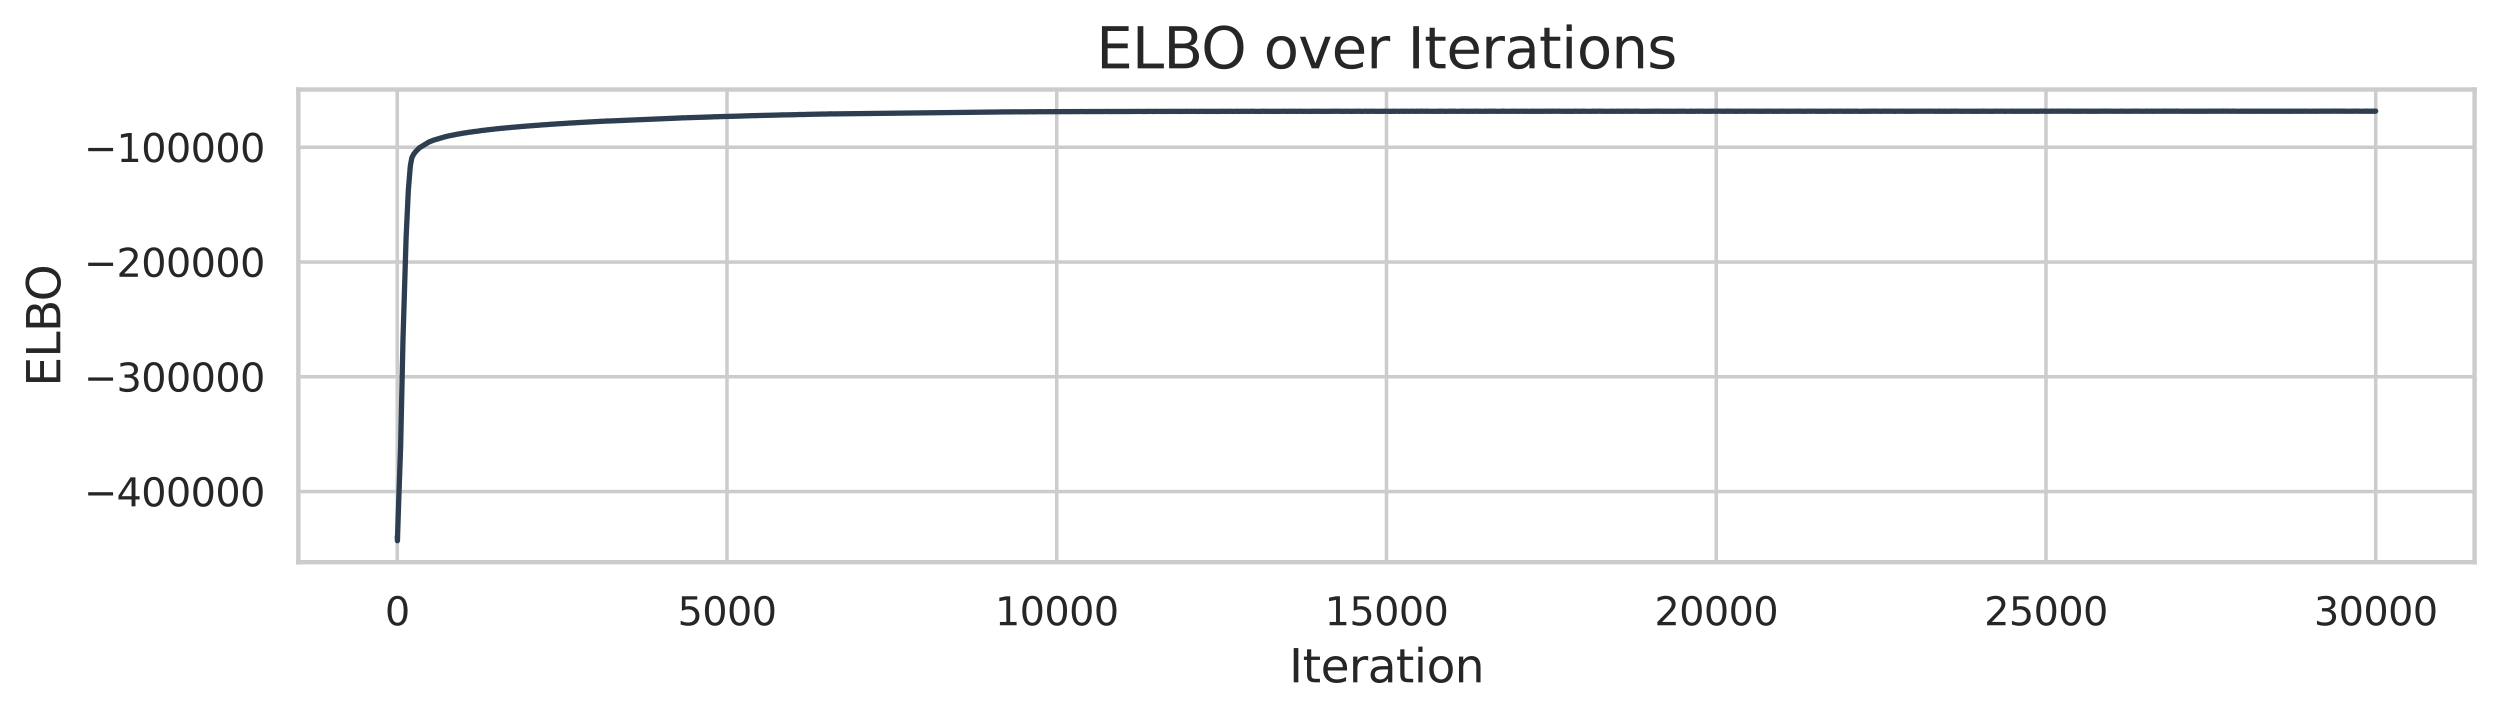 <?xml version="1.0" encoding="utf-8" standalone="no"?>
<!DOCTYPE svg PUBLIC "-//W3C//DTD SVG 1.1//EN"
  "http://www.w3.org/Graphics/SVG/1.1/DTD/svg11.dtd">
<svg xmlns:xlink="http://www.w3.org/1999/xlink" width="708.012pt" height="203.145pt" viewBox="0 0 708.012 203.145" xmlns="http://www.w3.org/2000/svg" version="1.1">
 <defs>
  <style type="text/css">*{stroke-linejoin: round; stroke-linecap: butt}</style>
 </defs>
 <g id="figure_1">
  <g id="patch_1">
   <path d="M -0 203.145 
L 708.012 203.145 
L 708.012 0 
L -0 0 
z
" style="fill: #ffffff"/>
  </g>
  <g id="axes_1">
   <g id="patch_2">
    <path d="M 84.492 159.218 
L 700.812 159.218 
L 700.812 25.358 
L 84.492 25.358 
z
" style="fill: #ffffff"/>
   </g>
   <g id="matplotlib.axis_1">
    <g id="xtick_1">
     <g id="line2d_1">
      <path d="M 112.506 159.218 
L 112.506 25.358 
" clip-path="url(#pa418bdad6a)" style="fill: none; stroke: #cccccc; stroke-linecap: round"/>
     </g>
     <g id="text_1">
      <!-- 0 -->
      <g style="fill: #262626" transform="translate(109.007 177.076) scale(0.11 -0.11)">
       <defs>
        <path id="DejaVuSans-30" d="M 2034 4250 
Q 1547 4250 1301 3770 
Q 1056 3291 1056 2328 
Q 1056 1369 1301 889 
Q 1547 409 2034 409 
Q 2525 409 2770 889 
Q 3016 1369 3016 2328 
Q 3016 3291 2770 3770 
Q 2525 4250 2034 4250 
z
M 2034 4750 
Q 2819 4750 3233 4129 
Q 3647 3509 3647 2328 
Q 3647 1150 3233 529 
Q 2819 -91 2034 -91 
Q 1250 -91 836 529 
Q 422 1150 422 2328 
Q 422 3509 836 4129 
Q 1250 4750 2034 4750 
z
" transform="scale(0.016)"/>
       </defs>
       <use xlink:href="#DejaVuSans-30"/>
      </g>
     </g>
    </g>
    <g id="xtick_2">
     <g id="line2d_2">
      <path d="M 205.891 159.218 
L 205.891 25.358 
" clip-path="url(#pa418bdad6a)" style="fill: none; stroke: #cccccc; stroke-linecap: round"/>
     </g>
     <g id="text_2">
      <!-- 5000 -->
      <g style="fill: #262626" transform="translate(191.894 177.076) scale(0.11 -0.11)">
       <defs>
        <path id="DejaVuSans-35" d="M 691 4666 
L 3169 4666 
L 3169 4134 
L 1269 4134 
L 1269 2991 
Q 1406 3038 1543 3061 
Q 1681 3084 1819 3084 
Q 2600 3084 3056 2656 
Q 3513 2228 3513 1497 
Q 3513 744 3044 326 
Q 2575 -91 1722 -91 
Q 1428 -91 1123 -41 
Q 819 9 494 109 
L 494 744 
Q 775 591 1075 516 
Q 1375 441 1709 441 
Q 2250 441 2565 725 
Q 2881 1009 2881 1497 
Q 2881 1984 2565 2268 
Q 2250 2553 1709 2553 
Q 1456 2553 1204 2497 
Q 953 2441 691 2322 
L 691 4666 
z
" transform="scale(0.016)"/>
       </defs>
       <use xlink:href="#DejaVuSans-35"/>
       <use xlink:href="#DejaVuSans-30" x="63.623"/>
       <use xlink:href="#DejaVuSans-30" x="127.246"/>
       <use xlink:href="#DejaVuSans-30" x="190.869"/>
      </g>
     </g>
    </g>
    <g id="xtick_3">
     <g id="line2d_3">
      <path d="M 299.276 159.218 
L 299.276 25.358 
" clip-path="url(#pa418bdad6a)" style="fill: none; stroke: #cccccc; stroke-linecap: round"/>
     </g>
     <g id="text_3">
      <!-- 10000 -->
      <g style="fill: #262626" transform="translate(281.779 177.076) scale(0.11 -0.11)">
       <defs>
        <path id="DejaVuSans-31" d="M 794 531 
L 1825 531 
L 1825 4091 
L 703 3866 
L 703 4441 
L 1819 4666 
L 2450 4666 
L 2450 531 
L 3481 531 
L 3481 0 
L 794 0 
L 794 531 
z
" transform="scale(0.016)"/>
       </defs>
       <use xlink:href="#DejaVuSans-31"/>
       <use xlink:href="#DejaVuSans-30" x="63.623"/>
       <use xlink:href="#DejaVuSans-30" x="127.246"/>
       <use xlink:href="#DejaVuSans-30" x="190.869"/>
       <use xlink:href="#DejaVuSans-30" x="254.492"/>
      </g>
     </g>
    </g>
    <g id="xtick_4">
     <g id="line2d_4">
      <path d="M 392.661 159.218 
L 392.661 25.358 
" clip-path="url(#pa418bdad6a)" style="fill: none; stroke: #cccccc; stroke-linecap: round"/>
     </g>
     <g id="text_4">
      <!-- 15000 -->
      <g style="fill: #262626" transform="translate(375.164 177.076) scale(0.11 -0.11)">
       <use xlink:href="#DejaVuSans-31"/>
       <use xlink:href="#DejaVuSans-35" x="63.623"/>
       <use xlink:href="#DejaVuSans-30" x="127.246"/>
       <use xlink:href="#DejaVuSans-30" x="190.869"/>
       <use xlink:href="#DejaVuSans-30" x="254.492"/>
      </g>
     </g>
    </g>
    <g id="xtick_5">
     <g id="line2d_5">
      <path d="M 486.046 159.218 
L 486.046 25.358 
" clip-path="url(#pa418bdad6a)" style="fill: none; stroke: #cccccc; stroke-linecap: round"/>
     </g>
     <g id="text_5">
      <!-- 20000 -->
      <g style="fill: #262626" transform="translate(468.549 177.076) scale(0.11 -0.11)">
       <defs>
        <path id="DejaVuSans-32" d="M 1228 531 
L 3431 531 
L 3431 0 
L 469 0 
L 469 531 
Q 828 903 1448 1529 
Q 2069 2156 2228 2338 
Q 2531 2678 2651 2914 
Q 2772 3150 2772 3378 
Q 2772 3750 2511 3984 
Q 2250 4219 1831 4219 
Q 1534 4219 1204 4116 
Q 875 4013 500 3803 
L 500 4441 
Q 881 4594 1212 4672 
Q 1544 4750 1819 4750 
Q 2544 4750 2975 4387 
Q 3406 4025 3406 3419 
Q 3406 3131 3298 2873 
Q 3191 2616 2906 2266 
Q 2828 2175 2409 1742 
Q 1991 1309 1228 531 
z
" transform="scale(0.016)"/>
       </defs>
       <use xlink:href="#DejaVuSans-32"/>
       <use xlink:href="#DejaVuSans-30" x="63.623"/>
       <use xlink:href="#DejaVuSans-30" x="127.246"/>
       <use xlink:href="#DejaVuSans-30" x="190.869"/>
       <use xlink:href="#DejaVuSans-30" x="254.492"/>
      </g>
     </g>
    </g>
    <g id="xtick_6">
     <g id="line2d_6">
      <path d="M 579.431 159.218 
L 579.431 25.358 
" clip-path="url(#pa418bdad6a)" style="fill: none; stroke: #cccccc; stroke-linecap: round"/>
     </g>
     <g id="text_6">
      <!-- 25000 -->
      <g style="fill: #262626" transform="translate(561.934 177.076) scale(0.11 -0.11)">
       <use xlink:href="#DejaVuSans-32"/>
       <use xlink:href="#DejaVuSans-35" x="63.623"/>
       <use xlink:href="#DejaVuSans-30" x="127.246"/>
       <use xlink:href="#DejaVuSans-30" x="190.869"/>
       <use xlink:href="#DejaVuSans-30" x="254.492"/>
      </g>
     </g>
    </g>
    <g id="xtick_7">
     <g id="line2d_7">
      <path d="M 672.816 159.218 
L 672.816 25.358 
" clip-path="url(#pa418bdad6a)" style="fill: none; stroke: #cccccc; stroke-linecap: round"/>
     </g>
     <g id="text_7">
      <!-- 30000 -->
      <g style="fill: #262626" transform="translate(655.319 177.076) scale(0.11 -0.11)">
       <defs>
        <path id="DejaVuSans-33" d="M 2597 2516 
Q 3050 2419 3304 2112 
Q 3559 1806 3559 1356 
Q 3559 666 3084 287 
Q 2609 -91 1734 -91 
Q 1441 -91 1130 -33 
Q 819 25 488 141 
L 488 750 
Q 750 597 1062 519 
Q 1375 441 1716 441 
Q 2309 441 2620 675 
Q 2931 909 2931 1356 
Q 2931 1769 2642 2001 
Q 2353 2234 1838 2234 
L 1294 2234 
L 1294 2753 
L 1863 2753 
Q 2328 2753 2575 2939 
Q 2822 3125 2822 3475 
Q 2822 3834 2567 4026 
Q 2313 4219 1838 4219 
Q 1578 4219 1281 4162 
Q 984 4106 628 3988 
L 628 4550 
Q 988 4650 1302 4700 
Q 1616 4750 1894 4750 
Q 2613 4750 3031 4423 
Q 3450 4097 3450 3541 
Q 3450 3153 3228 2886 
Q 3006 2619 2597 2516 
z
" transform="scale(0.016)"/>
       </defs>
       <use xlink:href="#DejaVuSans-33"/>
       <use xlink:href="#DejaVuSans-30" x="63.623"/>
       <use xlink:href="#DejaVuSans-30" x="127.246"/>
       <use xlink:href="#DejaVuSans-30" x="190.869"/>
       <use xlink:href="#DejaVuSans-30" x="254.492"/>
      </g>
     </g>
    </g>
    <g id="text_8">
     <!-- Iteration -->
     <g style="fill: #262626" transform="translate(365.081 193.241) scale(0.13 -0.13)">
      <defs>
       <path id="DejaVuSans-49" d="M 628 4666 
L 1259 4666 
L 1259 0 
L 628 0 
L 628 4666 
z
" transform="scale(0.016)"/>
       <path id="DejaVuSans-74" d="M 1172 4494 
L 1172 3500 
L 2356 3500 
L 2356 3053 
L 1172 3053 
L 1172 1153 
Q 1172 725 1289 603 
Q 1406 481 1766 481 
L 2356 481 
L 2356 0 
L 1766 0 
Q 1100 0 847 248 
Q 594 497 594 1153 
L 594 3053 
L 172 3053 
L 172 3500 
L 594 3500 
L 594 4494 
L 1172 4494 
z
" transform="scale(0.016)"/>
       <path id="DejaVuSans-65" d="M 3597 1894 
L 3597 1613 
L 953 1613 
Q 991 1019 1311 708 
Q 1631 397 2203 397 
Q 2534 397 2845 478 
Q 3156 559 3463 722 
L 3463 178 
Q 3153 47 2828 -22 
Q 2503 -91 2169 -91 
Q 1331 -91 842 396 
Q 353 884 353 1716 
Q 353 2575 817 3079 
Q 1281 3584 2069 3584 
Q 2775 3584 3186 3129 
Q 3597 2675 3597 1894 
z
M 3022 2063 
Q 3016 2534 2758 2815 
Q 2500 3097 2075 3097 
Q 1594 3097 1305 2825 
Q 1016 2553 972 2059 
L 3022 2063 
z
" transform="scale(0.016)"/>
       <path id="DejaVuSans-72" d="M 2631 2963 
Q 2534 3019 2420 3045 
Q 2306 3072 2169 3072 
Q 1681 3072 1420 2755 
Q 1159 2438 1159 1844 
L 1159 0 
L 581 0 
L 581 3500 
L 1159 3500 
L 1159 2956 
Q 1341 3275 1631 3429 
Q 1922 3584 2338 3584 
Q 2397 3584 2469 3576 
Q 2541 3569 2628 3553 
L 2631 2963 
z
" transform="scale(0.016)"/>
       <path id="DejaVuSans-61" d="M 2194 1759 
Q 1497 1759 1228 1600 
Q 959 1441 959 1056 
Q 959 750 1161 570 
Q 1363 391 1709 391 
Q 2188 391 2477 730 
Q 2766 1069 2766 1631 
L 2766 1759 
L 2194 1759 
z
M 3341 1997 
L 3341 0 
L 2766 0 
L 2766 531 
Q 2569 213 2275 61 
Q 1981 -91 1556 -91 
Q 1019 -91 701 211 
Q 384 513 384 1019 
Q 384 1609 779 1909 
Q 1175 2209 1959 2209 
L 2766 2209 
L 2766 2266 
Q 2766 2663 2505 2880 
Q 2244 3097 1772 3097 
Q 1472 3097 1187 3025 
Q 903 2953 641 2809 
L 641 3341 
Q 956 3463 1253 3523 
Q 1550 3584 1831 3584 
Q 2591 3584 2966 3190 
Q 3341 2797 3341 1997 
z
" transform="scale(0.016)"/>
       <path id="DejaVuSans-69" d="M 603 3500 
L 1178 3500 
L 1178 0 
L 603 0 
L 603 3500 
z
M 603 4863 
L 1178 4863 
L 1178 4134 
L 603 4134 
L 603 4863 
z
" transform="scale(0.016)"/>
       <path id="DejaVuSans-6f" d="M 1959 3097 
Q 1497 3097 1228 2736 
Q 959 2375 959 1747 
Q 959 1119 1226 758 
Q 1494 397 1959 397 
Q 2419 397 2687 759 
Q 2956 1122 2956 1747 
Q 2956 2369 2687 2733 
Q 2419 3097 1959 3097 
z
M 1959 3584 
Q 2709 3584 3137 3096 
Q 3566 2609 3566 1747 
Q 3566 888 3137 398 
Q 2709 -91 1959 -91 
Q 1206 -91 779 398 
Q 353 888 353 1747 
Q 353 2609 779 3096 
Q 1206 3584 1959 3584 
z
" transform="scale(0.016)"/>
       <path id="DejaVuSans-6e" d="M 3513 2113 
L 3513 0 
L 2938 0 
L 2938 2094 
Q 2938 2591 2744 2837 
Q 2550 3084 2163 3084 
Q 1697 3084 1428 2787 
Q 1159 2491 1159 1978 
L 1159 0 
L 581 0 
L 581 3500 
L 1159 3500 
L 1159 2956 
Q 1366 3272 1645 3428 
Q 1925 3584 2291 3584 
Q 2894 3584 3203 3211 
Q 3513 2838 3513 2113 
z
" transform="scale(0.016)"/>
      </defs>
      <use xlink:href="#DejaVuSans-49"/>
      <use xlink:href="#DejaVuSans-74" x="29.492"/>
      <use xlink:href="#DejaVuSans-65" x="68.701"/>
      <use xlink:href="#DejaVuSans-72" x="130.225"/>
      <use xlink:href="#DejaVuSans-61" x="171.338"/>
      <use xlink:href="#DejaVuSans-74" x="232.617"/>
      <use xlink:href="#DejaVuSans-69" x="271.826"/>
      <use xlink:href="#DejaVuSans-6f" x="299.609"/>
      <use xlink:href="#DejaVuSans-6e" x="360.791"/>
     </g>
    </g>
   </g>
   <g id="matplotlib.axis_2">
    <g id="ytick_1">
     <g id="line2d_8">
      <path d="M 84.492 139.212 
L 700.812 139.212 
" clip-path="url(#pa418bdad6a)" style="fill: none; stroke: #cccccc; stroke-linecap: round"/>
     </g>
     <g id="text_9">
      <!-- −400000 -->
      <g style="fill: #262626" transform="translate(23.782 143.392) scale(0.11 -0.11)">
       <defs>
        <path id="DejaVuSans-2212" d="M 678 2272 
L 4684 2272 
L 4684 1741 
L 678 1741 
L 678 2272 
z
" transform="scale(0.016)"/>
        <path id="DejaVuSans-34" d="M 2419 4116 
L 825 1625 
L 2419 1625 
L 2419 4116 
z
M 2253 4666 
L 3047 4666 
L 3047 1625 
L 3713 1625 
L 3713 1100 
L 3047 1100 
L 3047 0 
L 2419 0 
L 2419 1100 
L 313 1100 
L 313 1709 
L 2253 4666 
z
" transform="scale(0.016)"/>
       </defs>
       <use xlink:href="#DejaVuSans-2212"/>
       <use xlink:href="#DejaVuSans-34" x="83.789"/>
       <use xlink:href="#DejaVuSans-30" x="147.412"/>
       <use xlink:href="#DejaVuSans-30" x="211.035"/>
       <use xlink:href="#DejaVuSans-30" x="274.658"/>
       <use xlink:href="#DejaVuSans-30" x="338.281"/>
       <use xlink:href="#DejaVuSans-30" x="401.904"/>
      </g>
     </g>
    </g>
    <g id="ytick_2">
     <g id="line2d_9">
      <path d="M 84.492 106.709 
L 700.812 106.709 
" clip-path="url(#pa418bdad6a)" style="fill: none; stroke: #cccccc; stroke-linecap: round"/>
     </g>
     <g id="text_10">
      <!-- −300000 -->
      <g style="fill: #262626" transform="translate(23.782 110.889) scale(0.11 -0.11)">
       <use xlink:href="#DejaVuSans-2212"/>
       <use xlink:href="#DejaVuSans-33" x="83.789"/>
       <use xlink:href="#DejaVuSans-30" x="147.412"/>
       <use xlink:href="#DejaVuSans-30" x="211.035"/>
       <use xlink:href="#DejaVuSans-30" x="274.658"/>
       <use xlink:href="#DejaVuSans-30" x="338.281"/>
       <use xlink:href="#DejaVuSans-30" x="401.904"/>
      </g>
     </g>
    </g>
    <g id="ytick_3">
     <g id="line2d_10">
      <path d="M 84.492 74.206 
L 700.812 74.206 
" clip-path="url(#pa418bdad6a)" style="fill: none; stroke: #cccccc; stroke-linecap: round"/>
     </g>
     <g id="text_11">
      <!-- −200000 -->
      <g style="fill: #262626" transform="translate(23.782 78.386) scale(0.11 -0.11)">
       <use xlink:href="#DejaVuSans-2212"/>
       <use xlink:href="#DejaVuSans-32" x="83.789"/>
       <use xlink:href="#DejaVuSans-30" x="147.412"/>
       <use xlink:href="#DejaVuSans-30" x="211.035"/>
       <use xlink:href="#DejaVuSans-30" x="274.658"/>
       <use xlink:href="#DejaVuSans-30" x="338.281"/>
       <use xlink:href="#DejaVuSans-30" x="401.904"/>
      </g>
     </g>
    </g>
    <g id="ytick_4">
     <g id="line2d_11">
      <path d="M 84.492 41.703 
L 700.812 41.703 
" clip-path="url(#pa418bdad6a)" style="fill: none; stroke: #cccccc; stroke-linecap: round"/>
     </g>
     <g id="text_12">
      <!-- −100000 -->
      <g style="fill: #262626" transform="translate(23.782 45.883) scale(0.11 -0.11)">
       <use xlink:href="#DejaVuSans-2212"/>
       <use xlink:href="#DejaVuSans-31" x="83.789"/>
       <use xlink:href="#DejaVuSans-30" x="147.412"/>
       <use xlink:href="#DejaVuSans-30" x="211.035"/>
       <use xlink:href="#DejaVuSans-30" x="274.658"/>
       <use xlink:href="#DejaVuSans-30" x="338.281"/>
       <use xlink:href="#DejaVuSans-30" x="401.904"/>
      </g>
     </g>
    </g>
    <g id="text_13">
     <!-- ELBO -->
     <g style="fill: #262626" transform="translate(17.078 109.479) rotate(-90) scale(0.13 -0.13)">
      <defs>
       <path id="DejaVuSans-45" d="M 628 4666 
L 3578 4666 
L 3578 4134 
L 1259 4134 
L 1259 2753 
L 3481 2753 
L 3481 2222 
L 1259 2222 
L 1259 531 
L 3634 531 
L 3634 0 
L 628 0 
L 628 4666 
z
" transform="scale(0.016)"/>
       <path id="DejaVuSans-4c" d="M 628 4666 
L 1259 4666 
L 1259 531 
L 3531 531 
L 3531 0 
L 628 0 
L 628 4666 
z
" transform="scale(0.016)"/>
       <path id="DejaVuSans-42" d="M 1259 2228 
L 1259 519 
L 2272 519 
Q 2781 519 3026 730 
Q 3272 941 3272 1375 
Q 3272 1813 3026 2020 
Q 2781 2228 2272 2228 
L 1259 2228 
z
M 1259 4147 
L 1259 2741 
L 2194 2741 
Q 2656 2741 2882 2914 
Q 3109 3088 3109 3444 
Q 3109 3797 2882 3972 
Q 2656 4147 2194 4147 
L 1259 4147 
z
M 628 4666 
L 2241 4666 
Q 2963 4666 3353 4366 
Q 3744 4066 3744 3513 
Q 3744 3084 3544 2831 
Q 3344 2578 2956 2516 
Q 3422 2416 3680 2098 
Q 3938 1781 3938 1306 
Q 3938 681 3513 340 
Q 3088 0 2303 0 
L 628 0 
L 628 4666 
z
" transform="scale(0.016)"/>
       <path id="DejaVuSans-4f" d="M 2522 4238 
Q 1834 4238 1429 3725 
Q 1025 3213 1025 2328 
Q 1025 1447 1429 934 
Q 1834 422 2522 422 
Q 3209 422 3611 934 
Q 4013 1447 4013 2328 
Q 4013 3213 3611 3725 
Q 3209 4238 2522 4238 
z
M 2522 4750 
Q 3503 4750 4090 4092 
Q 4678 3434 4678 2328 
Q 4678 1225 4090 567 
Q 3503 -91 2522 -91 
Q 1538 -91 948 565 
Q 359 1222 359 2328 
Q 359 3434 948 4092 
Q 1538 4750 2522 4750 
z
" transform="scale(0.016)"/>
      </defs>
      <use xlink:href="#DejaVuSans-45"/>
      <use xlink:href="#DejaVuSans-4c" x="63.184"/>
      <use xlink:href="#DejaVuSans-42" x="118.896"/>
      <use xlink:href="#DejaVuSans-4f" x="185.75"/>
     </g>
    </g>
   </g>
   <g id="PolyCollection_1"/>
   <g id="line2d_12">
    <path d="M 112.506 151.939 
L 112.562 153.133 
L 112.6 151.541 
L 112.637 150.488 
L 112.936 141.22 
L 113.459 126.544 
L 114.131 95.965 
L 115.009 67.354 
L 115.644 53.886 
L 116.204 47.02 
L 116.634 44.681 
L 117.194 43.605 
L 117.381 43.403 
L 117.717 42.937 
L 118.744 41.893 
L 121.471 40.22 
L 122.498 39.803 
L 122.76 39.701 
L 126.01 38.744 
L 126.215 38.69 
L 126.738 38.562 
L 126.925 38.531 
L 127.093 38.495 
L 127.859 38.33 
L 128.046 38.305 
L 128.232 38.259 
L 128.867 38.149 
L 129.091 38.085 
L 129.297 38.045 
L 129.82 37.94 
L 129.988 37.939 
L 130.193 37.886 
L 130.847 37.781 
L 131.034 37.742 
L 131.744 37.618 
L 131.93 37.61 
L 132.229 37.566 
L 132.435 37.51 
L 133.144 37.407 
L 133.331 37.403 
L 133.63 37.37 
L 133.854 37.315 
L 134.078 37.274 
L 134.769 37.211 
L 134.956 37.179 
L 135.591 37.102 
L 135.796 37.053 
L 136.469 36.953 
L 136.954 36.92 
L 137.851 36.8 
L 138.038 36.774 
L 138.691 36.71 
L 138.859 36.687 
L 139.737 36.586 
L 139.999 36.551 
L 140.989 36.443 
L 141.175 36.441 
L 141.4 36.407 
L 142.109 36.322 
L 142.277 36.325 
L 143.193 36.225 
L 144.257 36.141 
L 144.575 36.102 
L 144.743 36.082 
L 145.901 35.993 
L 146.144 35.97 
L 147.04 35.888 
L 147.993 35.789 
L 148.161 35.8 
L 149.393 35.684 
L 149.561 35.69 
L 150.234 35.61 
L 150.402 35.621 
L 151.915 35.493 
L 152.101 35.502 
L 152.363 35.481 
L 153.315 35.383 
L 153.484 35.39 
L 154.156 35.32 
L 154.324 35.332 
L 156.397 35.162 
L 156.565 35.174 
L 157.742 35.082 
L 157.91 35.069 
L 159.068 35.002 
L 159.404 34.998 
L 159.61 34.963 
L 160.039 34.931 
L 160.207 34.941 
L 160.824 34.885 
L 160.992 34.87 
L 162.747 34.777 
L 163.046 34.769 
L 163.252 34.733 
L 163.905 34.707 
L 164.073 34.694 
L 165.549 34.622 
L 165.81 34.604 
L 167.043 34.528 
L 167.211 34.538 
L 168.444 34.452 
L 168.612 34.465 
L 170.405 34.337 
L 170.573 34.352 
L 172.086 34.265 
L 172.254 34.281 
L 192.724 33.41 
L 192.948 33.39 
L 193.378 33.355 
L 193.546 33.374 
L 200.848 33.137 
L 201.11 33.129 
L 202.623 33.053 
L 202.772 33.064 
L 203.108 33.074 
L 203.295 33.045 
L 210.374 32.854 
L 210.598 32.835 
L 211.027 32.812 
L 211.177 32.825 
L 211.513 32.831 
L 211.7 32.799 
L 213.549 32.734 
L 213.698 32.75 
L 214.034 32.76 
L 214.221 32.728 
L 220.179 32.593 
L 220.385 32.58 
L 221.953 32.526 
L 222.103 32.541 
L 222.402 32.537 
L 225.222 32.481 
L 225.427 32.467 
L 226.716 32.419 
L 226.865 32.436 
L 227.164 32.438 
L 228.304 32.411 
L 228.49 32.389 
L 228.957 32.369 
L 229.107 32.385 
L 229.443 32.391 
L 229.611 32.364 
L 230.041 32.35 
L 230.862 32.349 
L 231.012 32.335 
L 231.423 32.34 
L 231.572 32.326 
L 231.983 32.332 
L 232.132 32.321 
L 232.562 32.304 
L 233.44 32.287 
L 233.589 32.302 
L 233.925 32.313 
L 234.112 32.282 
L 235.401 32.242 
L 235.532 32.253 
L 235.849 32.261 
L 283.494 31.708 
L 283.643 31.699 
L 283.886 31.664 
L 284.073 31.721 
L 284.241 31.688 
L 284.652 31.695 
L 284.801 31.683 
L 285.212 31.692 
L 285.362 31.681 
L 285.773 31.689 
L 285.922 31.677 
L 286.314 31.705 
L 286.482 31.675 
L 286.893 31.684 
L 287.043 31.672 
L 287.454 31.678 
L 287.603 31.664 
L 288.014 31.673 
L 288.163 31.661 
L 288.556 31.697 
L 288.724 31.668 
L 289.135 31.678 
L 289.284 31.667 
L 289.695 31.673 
L 289.844 31.662 
L 290.236 31.69 
L 290.405 31.659 
L 290.815 31.665 
L 290.965 31.655 
L 291.376 31.662 
L 291.525 31.651 
L 291.936 31.656 
L 292.085 31.645 
L 292.478 31.674 
L 292.646 31.642 
L 293.038 31.674 
L 293.206 31.644 
L 293.617 31.651 
L 293.766 31.639 
L 294.177 31.647 
L 294.327 31.635 
L 294.738 31.643 
L 294.887 31.632 
L 295.298 31.642 
L 295.447 31.632 
L 295.84 31.662 
L 296.008 31.629 
L 296.419 31.633 
L 296.568 31.622 
L 296.979 31.633 
L 297.128 31.621 
L 297.539 31.631 
L 297.689 31.62 
L 298.081 31.653 
L 298.249 31.621 
L 298.66 31.626 
L 298.809 31.616 
L 299.22 31.626 
L 299.37 31.614 
L 299.78 31.621 
L 299.93 31.612 
L 300.322 31.643 
L 300.49 31.609 
L 300.901 31.617 
L 301.05 31.605 
L 301.461 31.617 
L 301.611 31.605 
L 302.003 31.636 
L 302.171 31.603 
L 302.582 31.61 
L 302.731 31.599 
L 303.124 31.63 
L 303.292 31.598 
L 303.703 31.608 
L 303.852 31.598 
L 304.263 31.604 
L 304.412 31.595 
L 304.823 31.606 
L 304.973 31.594 
L 305.365 31.624 
L 305.533 31.589 
L 305.944 31.592 
L 306.093 31.58 
L 306.504 31.594 
L 306.654 31.587 
L 307.064 31.6 
L 307.214 31.589 
L 307.606 31.622 
L 307.774 31.587 
L 308.166 31.616 
L 308.334 31.58 
L 308.745 31.593 
L 308.895 31.584 
L 309.306 31.597 
L 309.455 31.585 
L 309.866 31.596 
L 310.015 31.585 
L 310.426 31.595 
L 310.576 31.583 
L 310.987 31.588 
L 311.136 31.574 
L 311.528 31.607 
L 311.696 31.575 
L 312.107 31.588 
L 312.257 31.577 
L 312.668 31.584 
L 312.817 31.572 
L 313.228 31.585 
L 313.359 31.572 
L 313.844 31.568 
L 313.975 31.583 
L 314.33 31.604 
L 314.498 31.573 
L 314.89 31.601 
L 315.058 31.566 
L 315.469 31.576 
L 315.618 31.564 
L 316.011 31.599 
L 316.179 31.565 
L 316.571 31.595 
L 316.739 31.561 
L 317.131 31.591 
L 317.299 31.558 
L 317.692 31.591 
L 317.86 31.559 
L 318.252 31.591 
L 318.42 31.56 
L 318.831 31.572 
L 318.98 31.561 
L 319.373 31.592 
L 319.541 31.556 
L 319.933 31.588 
L 320.101 31.557 
L 320.512 31.569 
L 320.661 31.555 
L 321.072 31.566 
L 321.222 31.553 
L 321.632 31.566 
L 321.763 31.549 
L 322.473 31.56 
L 322.604 31.545 
L 323.089 31.541 
L 323.22 31.558 
L 323.575 31.582 
L 323.743 31.55 
L 324.135 31.579 
L 324.303 31.545 
L 324.696 31.576 
L 324.864 31.543 
L 325.274 31.554 
L 325.405 31.541 
L 325.891 31.537 
L 326.022 31.554 
L 326.376 31.577 
L 326.545 31.545 
L 326.937 31.575 
L 327.105 31.54 
L 327.516 31.554 
L 327.646 31.541 
L 328.132 31.536 
L 328.263 31.552 
L 328.618 31.572 
L 328.786 31.539 
L 329.178 31.571 
L 329.346 31.54 
L 329.757 31.552 
L 329.906 31.54 
L 330.299 31.574 
L 330.467 31.54 
L 330.878 31.552 
L 331.027 31.54 
L 331.438 31.548 
L 331.569 31.533 
L 332.278 31.547 
L 332.428 31.534 
L 332.839 31.545 
L 332.988 31.535 
L 333.399 31.549 
L 333.548 31.537 
L 333.941 31.566 
L 334.109 31.53 
L 334.501 31.568 
L 334.669 31.536 
L 335.08 31.55 
L 335.229 31.535 
L 335.64 31.543 
L 335.771 31.527 
L 336.257 31.524 
L 336.387 31.54 
L 336.742 31.567 
L 336.91 31.532 
L 337.321 31.544 
L 337.471 31.532 
L 337.881 31.541 
L 338.012 31.527 
L 338.498 31.524 
L 338.629 31.54 
L 338.983 31.564 
L 339.151 31.531 
L 339.544 31.564 
L 339.712 31.531 
L 340.123 31.538 
L 340.253 31.524 
L 340.739 31.517 
L 340.87 31.535 
L 341.225 31.562 
L 341.393 31.527 
L 341.785 31.561 
L 341.953 31.528 
L 342.345 31.564 
L 342.513 31.53 
L 342.924 31.539 
L 343.074 31.526 
L 343.466 31.56 
L 343.634 31.528 
L 344.045 31.539 
L 344.194 31.528 
L 344.586 31.56 
L 344.755 31.528 
L 345.147 31.558 
L 345.315 31.523 
L 345.707 31.556 
L 345.857 31.519 
L 346.342 31.511 
L 346.473 31.53 
L 346.828 31.555 
L 346.996 31.52 
L 347.407 31.531 
L 347.556 31.519 
L 347.948 31.556 
L 348.098 31.52 
L 348.583 31.512 
L 348.714 31.531 
L 349.032 31.545 
L 349.891 31.542 
L 350.04 31.529 
L 350.283 31.491 
L 350.47 31.551 
L 350.638 31.52 
L 351.03 31.557 
L 351.198 31.524 
L 351.609 31.531 
L 351.74 31.516 
L 352.45 31.532 
L 352.58 31.519 
L 353.066 31.513 
L 353.197 31.529 
L 353.495 31.536 
L 353.832 31.556 
L 354 31.517 
L 354.411 31.525 
L 354.541 31.51 
L 355.027 31.506 
L 355.158 31.524 
L 355.475 31.539 
L 356.577 31.538 
L 356.913 31.557 
L 357.081 31.52 
L 357.492 31.529 
L 357.623 31.513 
L 358.109 31.507 
L 358.239 31.526 
L 358.557 31.537 
L 359.36 31.518 
L 359.678 31.535 
L 360.499 31.533 
L 360.835 31.55 
L 361.004 31.515 
L 361.396 31.55 
L 361.564 31.514 
L 361.956 31.551 
L 362.124 31.515 
L 362.516 31.551 
L 362.684 31.517 
L 363.095 31.526 
L 363.226 31.51 
L 363.712 31.499 
L 363.842 31.516 
L 364.16 31.53 
L 365.019 31.534 
L 365.169 31.523 
L 365.411 31.489 
L 365.598 31.551 
L 365.766 31.514 
L 366.177 31.526 
L 366.308 31.51 
L 366.793 31.507 
L 366.924 31.525 
L 367.279 31.546 
L 367.447 31.509 
L 367.839 31.543 
L 367.989 31.507 
L 368.474 31.503 
L 368.605 31.521 
L 368.923 31.535 
L 370.006 31.518 
L 370.323 31.536 
L 371.743 31.531 
L 371.892 31.518 
L 372.135 31.479 
L 372.322 31.544 
L 372.49 31.509 
L 372.882 31.544 
L 373.05 31.508 
L 373.442 31.54 
L 373.611 31.504 
L 374.003 31.542 
L 374.171 31.509 
L 374.563 31.544 
L 374.731 31.511 
L 375.123 31.547 
L 375.291 31.51 
L 375.684 31.543 
L 375.852 31.507 
L 376.244 31.544 
L 376.412 31.51 
L 376.823 31.524 
L 376.954 31.509 
L 377.663 31.517 
L 377.794 31.501 
L 378.224 31.512 
L 378.354 31.499 
L 378.784 31.514 
L 378.915 31.501 
L 379.4 31.497 
L 379.531 31.515 
L 379.886 31.543 
L 380.054 31.506 
L 380.446 31.542 
L 380.614 31.507 
L 381.007 31.54 
L 381.156 31.5 
L 381.642 31.496 
L 381.772 31.515 
L 382.09 31.527 
L 383.229 31.527 
L 383.379 31.514 
L 383.621 31.479 
L 383.808 31.543 
L 383.976 31.508 
L 384.387 31.519 
L 384.518 31.501 
L 385.003 31.496 
L 385.134 31.514 
L 385.452 31.53 
L 386.311 31.522 
L 386.46 31.509 
L 386.703 31.473 
L 386.89 31.534 
L 387.058 31.5 
L 387.45 31.542 
L 387.618 31.507 
L 388.029 31.52 
L 388.179 31.505 
L 388.589 31.516 
L 388.72 31.5 
L 389.206 31.499 
L 389.337 31.517 
L 389.654 31.529 
L 390.476 31.523 
L 390.812 31.543 
L 390.98 31.508 
L 391.372 31.544 
L 391.54 31.505 
L 391.951 31.518 
L 392.082 31.502 
L 392.568 31.496 
L 392.698 31.513 
L 393.016 31.525 
L 394.155 31.527 
L 394.305 31.515 
L 394.547 31.478 
L 394.734 31.543 
L 394.902 31.505 
L 395.313 31.517 
L 395.444 31.502 
L 395.93 31.5 
L 396.06 31.517 
L 396.415 31.543 
L 396.565 31.504 
L 397.05 31.497 
L 397.181 31.512 
L 397.442 31.507 
L 398.115 31.514 
L 398.245 31.5 
L 398.731 31.495 
L 398.862 31.512 
L 399.217 31.536 
L 399.366 31.499 
L 399.833 31.496 
L 400.879 31.524 
L 401.028 31.512 
L 401.271 31.474 
L 401.458 31.538 
L 401.626 31.502 
L 402.037 31.513 
L 402.168 31.498 
L 402.653 31.489 
L 402.784 31.507 
L 403.045 31.504 
L 403.718 31.513 
L 403.849 31.497 
L 404.334 31.494 
L 404.465 31.511 
L 404.782 31.524 
L 407.042 31.523 
L 407.192 31.512 
L 407.435 31.473 
L 407.621 31.539 
L 407.789 31.502 
L 408.2 31.512 
L 408.331 31.498 
L 408.817 31.495 
L 408.947 31.516 
L 409.265 31.529 
L 410.124 31.521 
L 410.273 31.507 
L 410.516 31.471 
L 410.703 31.535 
L 410.871 31.499 
L 411.282 31.51 
L 411.413 31.495 
L 411.898 31.491 
L 412.029 31.509 
L 412.347 31.521 
L 413.449 31.518 
L 413.803 31.513 
L 413.934 31.497 
L 414.42 31.491 
L 414.55 31.509 
L 414.793 31.498 
L 415.186 31.533 
L 415.354 31.499 
L 415.746 31.535 
L 415.914 31.5 
L 416.306 31.537 
L 416.456 31.5 
L 416.941 31.494 
L 417.072 31.513 
L 417.371 31.516 
L 417.726 31.512 
L 417.856 31.497 
L 418.342 31.485 
L 418.473 31.5 
L 418.79 31.513 
L 420.21 31.52 
L 420.359 31.509 
L 420.602 31.471 
L 420.789 31.535 
L 420.957 31.5 
L 421.349 31.535 
L 421.498 31.496 
L 421.984 31.491 
L 422.115 31.509 
L 422.376 31.504 
L 422.824 31.49 
L 422.936 31.506 
L 423.385 31.492 
L 423.515 31.511 
L 423.833 31.522 
L 424.935 31.515 
L 425.29 31.508 
L 425.42 31.49 
L 425.906 31.49 
L 426.037 31.509 
L 426.354 31.524 
L 427.456 31.515 
L 427.811 31.511 
L 427.942 31.495 
L 428.371 31.514 
L 428.502 31.498 
L 428.988 31.489 
L 429.119 31.507 
L 429.436 31.519 
L 430.239 31.508 
L 430.501 31.506 
L 430.949 31.488 
L 431.08 31.506 
L 431.397 31.518 
L 432.48 31.508 
L 432.798 31.521 
L 433.657 31.519 
L 433.806 31.506 
L 434.049 31.47 
L 434.236 31.535 
L 434.404 31.498 
L 434.796 31.535 
L 434.964 31.497 
L 435.357 31.531 
L 435.525 31.494 
L 435.917 31.533 
L 436.085 31.494 
L 436.477 31.532 
L 436.645 31.494 
L 437.038 31.535 
L 437.206 31.499 
L 437.617 31.509 
L 437.747 31.494 
L 438.177 31.512 
L 438.308 31.496 
L 438.793 31.491 
L 438.924 31.508 
L 439.279 31.531 
L 439.428 31.492 
L 439.914 31.485 
L 440.045 31.5 
L 440.306 31.497 
L 440.978 31.506 
L 441.109 31.491 
L 441.595 31.487 
L 441.726 31.507 
L 442.006 31.504 
L 442.323 31.519 
L 443.126 31.505 
L 443.481 31.532 
L 443.649 31.496 
L 444.041 31.534 
L 444.21 31.499 
L 444.602 31.536 
L 444.77 31.498 
L 445.162 31.535 
L 445.33 31.5 
L 445.722 31.534 
L 445.872 31.493 
L 446.357 31.488 
L 446.488 31.504 
L 446.806 31.518 
L 447.627 31.513 
L 447.982 31.506 
L 448.113 31.491 
L 448.599 31.488 
L 448.729 31.506 
L 449.01 31.505 
L 449.327 31.518 
L 450.746 31.516 
L 450.896 31.504 
L 451.139 31.466 
L 451.325 31.531 
L 451.494 31.496 
L 451.886 31.53 
L 452.054 31.494 
L 452.465 31.505 
L 452.596 31.488 
L 453.081 31.485 
L 453.212 31.503 
L 453.473 31.502 
L 453.922 31.492 
L 454.052 31.507 
L 454.37 31.521 
L 455.789 31.52 
L 455.939 31.508 
L 456.181 31.469 
L 456.368 31.534 
L 456.536 31.498 
L 456.929 31.53 
L 457.097 31.493 
L 457.489 31.53 
L 457.657 31.494 
L 458.068 31.509 
L 458.199 31.494 
L 458.684 31.489 
L 458.815 31.506 
L 459.17 31.528 
L 459.338 31.493 
L 459.73 31.531 
L 459.88 31.495 
L 460.365 31.492 
L 460.496 31.508 
L 460.757 31.505 
L 461.206 31.489 
L 461.336 31.505 
L 461.654 31.517 
L 462.476 31.508 
L 462.83 31.5 
L 462.961 31.484 
L 463.447 31.481 
L 463.559 31.499 
L 464.007 31.491 
L 464.138 31.507 
L 464.455 31.519 
L 465.557 31.515 
L 465.894 31.531 
L 466.062 31.493 
L 466.454 31.529 
L 466.622 31.493 
L 467.014 31.526 
L 467.182 31.49 
L 467.574 31.524 
L 467.743 31.489 
L 468.135 31.528 
L 468.303 31.491 
L 468.714 31.505 
L 468.844 31.487 
L 469.33 31.483 
L 469.461 31.5 
L 469.816 31.53 
L 469.965 31.493 
L 470.451 31.49 
L 470.581 31.509 
L 470.936 31.531 
L 471.104 31.495 
L 471.515 31.505 
L 471.665 31.493 
L 472.057 31.529 
L 472.225 31.491 
L 472.617 31.529 
L 472.785 31.492 
L 473.178 31.529 
L 473.346 31.493 
L 473.738 31.53 
L 473.906 31.494 
L 474.298 31.531 
L 474.466 31.493 
L 474.858 31.531 
L 475.027 31.495 
L 475.437 31.504 
L 475.568 31.488 
L 476.278 31.507 
L 476.409 31.491 
L 476.894 31.484 
L 477.025 31.501 
L 477.343 31.516 
L 478.482 31.516 
L 478.631 31.501 
L 478.874 31.465 
L 479.061 31.531 
L 479.229 31.494 
L 479.621 31.532 
L 479.789 31.494 
L 480.181 31.529 
L 480.331 31.49 
L 480.816 31.486 
L 480.947 31.502 
L 481.246 31.509 
L 481.601 31.504 
L 481.732 31.486 
L 482.217 31.482 
L 482.348 31.501 
L 482.703 31.53 
L 482.871 31.492 
L 483.263 31.529 
L 483.431 31.493 
L 483.823 31.531 
L 483.992 31.493 
L 484.384 31.525 
L 484.552 31.487 
L 484.963 31.502 
L 485.093 31.488 
L 485.56 31.488 
L 486.289 31.507 
L 486.644 31.503 
L 486.774 31.487 
L 487.26 31.486 
L 487.391 31.506 
L 487.671 31.505 
L 487.988 31.517 
L 488.848 31.509 
L 488.997 31.496 
L 489.24 31.455 
L 489.427 31.52 
L 489.595 31.485 
L 489.987 31.523 
L 490.136 31.486 
L 490.622 31.486 
L 490.753 31.504 
L 491.07 31.516 
L 492.172 31.509 
L 492.508 31.528 
L 492.658 31.489 
L 493.143 31.483 
L 493.274 31.498 
L 493.629 31.526 
L 493.797 31.489 
L 494.189 31.529 
L 494.357 31.49 
L 494.768 31.505 
L 494.899 31.489 
L 495.384 31.487 
L 495.515 31.504 
L 495.777 31.5 
L 496.225 31.487 
L 496.356 31.505 
L 496.617 31.5 
L 497.065 31.483 
L 497.196 31.5 
L 497.514 31.514 
L 499.493 31.506 
L 499.587 31.475 
L 499.718 31.495 
L 499.96 31.486 
L 500.353 31.522 
L 500.521 31.486 
L 500.913 31.521 
L 501.062 31.483 
L 501.548 31.482 
L 501.679 31.5 
L 502.033 31.527 
L 502.202 31.492 
L 502.594 31.527 
L 502.762 31.491 
L 503.154 31.527 
L 503.322 31.491 
L 503.714 31.526 
L 503.883 31.488 
L 504.275 31.525 
L 504.424 31.487 
L 504.91 31.484 
L 505.022 31.499 
L 505.47 31.484 
L 505.601 31.501 
L 505.918 31.514 
L 506.777 31.511 
L 506.871 31.481 
L 507.002 31.497 
L 507.319 31.507 
L 508.402 31.496 
L 508.664 31.492 
L 509.336 31.498 
L 509.467 31.483 
L 509.953 31.479 
L 510.083 31.499 
L 510.401 31.514 
L 511.503 31.505 
L 511.858 31.5 
L 511.988 31.484 
L 512.474 31.477 
L 512.605 31.495 
L 512.903 31.505 
L 513.258 31.502 
L 513.389 31.487 
L 513.875 31.481 
L 514.005 31.499 
L 514.323 31.51 
L 515.425 31.505 
L 515.761 31.523 
L 515.929 31.487 
L 516.321 31.524 
L 516.489 31.487 
L 516.882 31.525 
L 517.05 31.488 
L 517.442 31.527 
L 517.61 31.492 
L 518.021 31.506 
L 518.152 31.488 
L 518.637 31.48 
L 518.768 31.496 
L 519.086 31.51 
L 519.945 31.51 
L 520.094 31.498 
L 520.337 31.461 
L 520.524 31.529 
L 520.692 31.494 
L 521.103 31.503 
L 521.233 31.487 
L 521.719 31.482 
L 521.85 31.5 
L 522.167 31.514 
L 523.026 31.509 
L 523.176 31.496 
L 523.419 31.462 
L 523.605 31.528 
L 523.774 31.49 
L 524.166 31.524 
L 524.334 31.487 
L 524.726 31.524 
L 524.894 31.486 
L 525.305 31.5 
L 525.436 31.483 
L 525.921 31.484 
L 526.052 31.502 
L 526.37 31.516 
L 527.509 31.515 
L 527.602 31.483 
L 527.733 31.5 
L 528.051 31.513 
L 529.19 31.508 
L 529.339 31.495 
L 529.582 31.459 
L 529.769 31.526 
L 529.937 31.49 
L 530.348 31.497 
L 530.479 31.48 
L 530.964 31.474 
L 531.095 31.493 
L 531.356 31.492 
L 531.805 31.482 
L 531.935 31.5 
L 532.253 31.512 
L 533.112 31.507 
L 533.261 31.493 
L 533.504 31.456 
L 533.691 31.521 
L 533.859 31.485 
L 534.27 31.501 
L 534.401 31.484 
L 535.11 31.499 
L 535.241 31.482 
L 535.727 31.479 
L 535.858 31.497 
L 536.175 31.508 
L 536.997 31.508 
L 537.352 31.504 
L 537.482 31.486 
L 537.968 31.479 
L 538.099 31.497 
L 538.36 31.496 
L 538.79 31.483 
L 539.798 31.505 
L 540.135 31.521 
L 540.303 31.486 
L 540.695 31.523 
L 540.863 31.486 
L 541.255 31.523 
L 541.423 31.486 
L 541.815 31.526 
L 541.984 31.49 
L 542.394 31.502 
L 542.525 31.487 
L 543.235 31.501 
L 543.366 31.484 
L 543.851 31.478 
L 543.982 31.494 
L 544.281 31.501 
L 544.636 31.499 
L 544.766 31.483 
L 545.476 31.501 
L 545.607 31.484 
L 546.092 31.479 
L 546.223 31.496 
L 546.485 31.493 
L 546.933 31.477 
L 547.045 31.492 
L 547.493 31.481 
L 547.624 31.496 
L 547.942 31.512 
L 548.801 31.505 
L 548.95 31.491 
L 549.193 31.454 
L 549.38 31.523 
L 549.548 31.488 
L 549.94 31.526 
L 550.108 31.488 
L 550.5 31.523 
L 550.668 31.484 
L 551.061 31.525 
L 551.229 31.486 
L 551.621 31.527 
L 551.789 31.49 
L 552.181 31.528 
L 552.349 31.488 
L 552.76 31.499 
L 552.891 31.48 
L 553.601 31.501 
L 553.731 31.48 
L 554.217 31.472 
L 554.348 31.489 
L 554.665 31.507 
L 556.085 31.509 
L 556.178 31.478 
L 556.309 31.493 
L 556.626 31.507 
L 557.71 31.496 
L 558.027 31.511 
L 561.127 31.51 
L 561.277 31.496 
L 561.52 31.454 
L 561.706 31.521 
L 561.875 31.483 
L 562.267 31.519 
L 562.435 31.483 
L 562.79 31.507 
L 564.769 31.509 
L 564.919 31.496 
L 565.124 31.48 
L 566.133 31.502 
L 566.488 31.497 
L 566.619 31.482 
L 567.104 31.478 
L 567.235 31.496 
L 567.552 31.509 
L 569.252 31.504 
L 569.401 31.491 
L 569.644 31.454 
L 569.831 31.521 
L 569.999 31.484 
L 570.391 31.521 
L 570.559 31.483 
L 570.952 31.522 
L 571.12 31.483 
L 571.512 31.522 
L 571.68 31.485 
L 572.091 31.498 
L 572.24 31.484 
L 572.632 31.521 
L 572.801 31.482 
L 573.193 31.517 
L 573.361 31.478 
L 573.753 31.517 
L 573.921 31.481 
L 574.313 31.521 
L 574.482 31.486 
L 574.874 31.522 
L 575.042 31.483 
L 575.453 31.497 
L 575.583 31.481 
L 576.293 31.5 
L 576.443 31.487 
L 576.835 31.524 
L 577.003 31.485 
L 577.395 31.52 
L 577.545 31.479 
L 578.03 31.474 
L 578.161 31.491 
L 578.422 31.487 
L 578.871 31.472 
L 579.001 31.488 
L 579.319 31.503 
L 580.458 31.507 
L 580.608 31.493 
L 580.85 31.454 
L 581.037 31.522 
L 581.187 31.482 
L 581.672 31.478 
L 581.803 31.493 
L 582.064 31.487 
L 582.513 31.473 
L 582.643 31.493 
L 582.905 31.493 
L 583.353 31.48 
L 583.484 31.497 
L 583.745 31.49 
L 584.194 31.472 
L 584.324 31.489 
L 584.548 31.479 
L 585.258 31.496 
L 585.389 31.478 
L 585.874 31.474 
L 586.005 31.491 
L 586.267 31.487 
L 586.715 31.477 
L 586.846 31.493 
L 587.088 31.486 
L 587.481 31.519 
L 587.649 31.482 
L 588.041 31.518 
L 588.209 31.482 
L 588.601 31.519 
L 588.769 31.482 
L 589.162 31.521 
L 589.33 31.482 
L 589.741 31.495 
L 589.871 31.477 
L 590.581 31.495 
L 590.73 31.481 
L 591.123 31.517 
L 591.291 31.483 
L 591.683 31.521 
L 591.851 31.484 
L 592.243 31.518 
L 592.411 31.482 
L 592.804 31.521 
L 592.972 31.484 
L 593.364 31.518 
L 593.532 31.479 
L 593.924 31.515 
L 594.092 31.476 
L 594.485 31.518 
L 594.653 31.48 
L 595.064 31.495 
L 595.213 31.481 
L 595.624 31.493 
L 595.755 31.475 
L 596.24 31.475 
L 596.371 31.491 
L 596.632 31.486 
L 597.081 31.476 
L 597.211 31.494 
L 597.473 31.493 
L 597.921 31.478 
L 598.052 31.494 
L 598.369 31.504 
L 600.032 31.503 
L 600.386 31.499 
L 600.517 31.482 
L 601.003 31.476 
L 601.134 31.49 
L 601.451 31.504 
L 603.113 31.501 
L 603.468 31.499 
L 603.599 31.482 
L 604.085 31.479 
L 604.215 31.496 
L 604.477 31.49 
L 604.925 31.475 
L 605.056 31.493 
L 605.317 31.489 
L 605.765 31.47 
L 605.896 31.487 
L 606.214 31.503 
L 607.353 31.505 
L 607.502 31.489 
L 607.708 31.477 
L 609.034 31.505 
L 609.183 31.491 
L 609.426 31.452 
L 609.613 31.518 
L 609.781 31.48 
L 610.173 31.514 
L 610.341 31.478 
L 610.752 31.495 
L 610.883 31.48 
L 611.593 31.496 
L 611.742 31.481 
L 612.134 31.516 
L 612.302 31.478 
L 612.713 31.494 
L 612.844 31.478 
L 613.33 31.475 
L 613.46 31.493 
L 613.722 31.489 
L 614.17 31.477 
L 614.301 31.492 
L 614.562 31.486 
L 615.235 31.496 
L 615.365 31.479 
L 616.075 31.493 
L 616.206 31.476 
L 616.692 31.472 
L 616.822 31.491 
L 617.14 31.506 
L 618.839 31.505 
L 618.933 31.476 
L 619.063 31.491 
L 619.362 31.496 
L 619.699 31.513 
L 619.867 31.474 
L 620.259 31.513 
L 620.427 31.478 
L 620.819 31.516 
L 620.987 31.478 
L 621.379 31.516 
L 621.548 31.479 
L 621.94 31.517 
L 622.108 31.479 
L 622.5 31.52 
L 622.668 31.484 
L 623.06 31.519 
L 623.228 31.482 
L 623.621 31.516 
L 623.789 31.478 
L 624.181 31.514 
L 624.349 31.477 
L 624.741 31.518 
L 624.909 31.479 
L 625.302 31.516 
L 625.47 31.478 
L 625.881 31.494 
L 626.011 31.479 
L 626.497 31.477 
L 626.628 31.494 
L 626.852 31.481 
L 627.562 31.496 
L 627.692 31.477 
L 628.402 31.495 
L 628.533 31.477 
L 629.242 31.493 
L 629.373 31.477 
L 629.859 31.472 
L 629.99 31.487 
L 630.251 31.484 
L 630.681 31.473 
L 631.689 31.501 
L 632.044 31.497 
L 632.175 31.48 
L 632.66 31.472 
L 632.791 31.488 
L 633.109 31.502 
L 634.528 31.504 
L 634.677 31.489 
L 634.92 31.45 
L 635.107 31.516 
L 635.275 31.477 
L 635.667 31.516 
L 635.835 31.478 
L 636.228 31.515 
L 636.396 31.478 
L 636.788 31.517 
L 636.956 31.478 
L 637.348 31.514 
L 637.516 31.477 
L 637.909 31.514 
L 638.077 31.478 
L 638.469 31.514 
L 638.637 31.476 
L 639.029 31.511 
L 639.197 31.473 
L 639.589 31.513 
L 639.758 31.477 
L 640.15 31.513 
L 640.318 31.476 
L 640.71 31.515 
L 640.878 31.48 
L 641.27 31.517 
L 641.439 31.479 
L 641.831 31.515 
L 641.999 31.477 
L 642.391 31.513 
L 642.559 31.476 
L 642.951 31.514 
L 643.119 31.476 
L 643.512 31.516 
L 643.68 31.476 
L 644.072 31.512 
L 644.24 31.476 
L 644.632 31.516 
L 644.8 31.479 
L 645.193 31.52 
L 645.361 31.483 
L 645.772 31.497 
L 645.921 31.481 
L 646.313 31.516 
L 646.481 31.48 
L 646.874 31.518 
L 647.042 31.481 
L 647.434 31.517 
L 647.602 31.48 
L 647.994 31.519 
L 648.162 31.482 
L 648.554 31.522 
L 648.723 31.484 
L 649.115 31.517 
L 649.283 31.478 
L 649.675 31.51 
L 649.843 31.471 
L 650.235 31.51 
L 650.403 31.474 
L 650.796 31.516 
L 650.964 31.477 
L 651.356 31.514 
L 651.524 31.478 
L 651.916 31.517 
L 652.084 31.481 
L 652.495 31.498 
L 652.626 31.481 
L 653.112 31.475 
L 653.242 31.491 
L 653.56 31.504 
L 654.979 31.499 
L 655.129 31.484 
L 655.372 31.447 
L 655.558 31.516 
L 655.726 31.48 
L 656.119 31.517 
L 656.287 31.479 
L 656.679 31.514 
L 656.847 31.479 
L 657.258 31.492 
L 657.389 31.477 
L 658.098 31.49 
L 658.229 31.472 
L 658.939 31.492 
L 659.07 31.48 
L 659.779 31.494 
L 659.91 31.477 
L 660.62 31.488 
L 660.751 31.471 
L 661.236 31.467 
L 661.348 31.481 
L 661.74 31.492 
L 661.871 31.475 
L 662.357 31.471 
L 662.487 31.487 
L 662.712 31.472 
L 663.421 31.496 
L 663.552 31.479 
L 664.038 31.474 
L 664.168 31.49 
L 664.486 31.502 
L 666.186 31.504 
L 666.279 31.475 
L 666.41 31.489 
L 666.671 31.484 
L 667.119 31.47 
L 667.25 31.487 
L 667.512 31.486 
L 667.96 31.474 
L 668.091 31.49 
L 668.408 31.502 
L 669.828 31.494 
L 669.977 31.483 
L 670.22 31.446 
L 670.407 31.512 
L 670.575 31.474 
L 670.967 31.513 
L 671.135 31.476 
L 671.527 31.518 
L 671.695 31.481 
L 672.087 31.516 
L 672.256 31.477 
L 672.648 31.513 
L 672.797 31.469 
L 672.797 31.469 
" clip-path="url(#pa418bdad6a)" style="fill: none; stroke: #2c3e50; stroke-width: 1.5; stroke-linecap: round"/>
   </g>
   <g id="patch_3">
    <path d="M 84.492 159.218 
L 84.492 25.358 
" style="fill: none; stroke: #cccccc; stroke-width: 1.25; stroke-linejoin: miter; stroke-linecap: square"/>
   </g>
   <g id="patch_4">
    <path d="M 700.812 159.218 
L 700.812 25.358 
" style="fill: none; stroke: #cccccc; stroke-width: 1.25; stroke-linejoin: miter; stroke-linecap: square"/>
   </g>
   <g id="patch_5">
    <path d="M 84.492 159.218 
L 700.812 159.218 
" style="fill: none; stroke: #cccccc; stroke-width: 1.25; stroke-linejoin: miter; stroke-linecap: square"/>
   </g>
   <g id="patch_6">
    <path d="M 84.492 25.358 
L 700.812 25.358 
" style="fill: none; stroke: #cccccc; stroke-width: 1.25; stroke-linejoin: miter; stroke-linecap: square"/>
   </g>
   <g id="text_14">
    <!-- ELBO over Iterations -->
    <g style="fill: #262626" transform="translate(310.465 19.358) scale(0.16 -0.16)">
     <defs>
      <path id="DejaVuSans-20" transform="scale(0.016)"/>
      <path id="DejaVuSans-76" d="M 191 3500 
L 800 3500 
L 1894 563 
L 2988 3500 
L 3597 3500 
L 2284 0 
L 1503 0 
L 191 3500 
z
" transform="scale(0.016)"/>
      <path id="DejaVuSans-73" d="M 2834 3397 
L 2834 2853 
Q 2591 2978 2328 3040 
Q 2066 3103 1784 3103 
Q 1356 3103 1142 2972 
Q 928 2841 928 2578 
Q 928 2378 1081 2264 
Q 1234 2150 1697 2047 
L 1894 2003 
Q 2506 1872 2764 1633 
Q 3022 1394 3022 966 
Q 3022 478 2636 193 
Q 2250 -91 1575 -91 
Q 1294 -91 989 -36 
Q 684 19 347 128 
L 347 722 
Q 666 556 975 473 
Q 1284 391 1588 391 
Q 1994 391 2212 530 
Q 2431 669 2431 922 
Q 2431 1156 2273 1281 
Q 2116 1406 1581 1522 
L 1381 1569 
Q 847 1681 609 1914 
Q 372 2147 372 2553 
Q 372 3047 722 3315 
Q 1072 3584 1716 3584 
Q 2034 3584 2315 3537 
Q 2597 3491 2834 3397 
z
" transform="scale(0.016)"/>
     </defs>
     <use xlink:href="#DejaVuSans-45"/>
     <use xlink:href="#DejaVuSans-4c" x="63.184"/>
     <use xlink:href="#DejaVuSans-42" x="118.896"/>
     <use xlink:href="#DejaVuSans-4f" x="185.75"/>
     <use xlink:href="#DejaVuSans-20" x="264.461"/>
     <use xlink:href="#DejaVuSans-6f" x="296.248"/>
     <use xlink:href="#DejaVuSans-76" x="357.43"/>
     <use xlink:href="#DejaVuSans-65" x="416.609"/>
     <use xlink:href="#DejaVuSans-72" x="478.133"/>
     <use xlink:href="#DejaVuSans-20" x="519.246"/>
     <use xlink:href="#DejaVuSans-49" x="551.033"/>
     <use xlink:href="#DejaVuSans-74" x="580.525"/>
     <use xlink:href="#DejaVuSans-65" x="619.734"/>
     <use xlink:href="#DejaVuSans-72" x="681.258"/>
     <use xlink:href="#DejaVuSans-61" x="722.371"/>
     <use xlink:href="#DejaVuSans-74" x="783.65"/>
     <use xlink:href="#DejaVuSans-69" x="822.859"/>
     <use xlink:href="#DejaVuSans-6f" x="850.643"/>
     <use xlink:href="#DejaVuSans-6e" x="911.824"/>
     <use xlink:href="#DejaVuSans-73" x="975.203"/>
    </g>
   </g>
  </g>
 </g>
 <defs>
  <clipPath id="pa418bdad6a">
   <rect x="84.492" y="25.358" width="616.32" height="133.86"/>
  </clipPath>
 </defs>
</svg>
